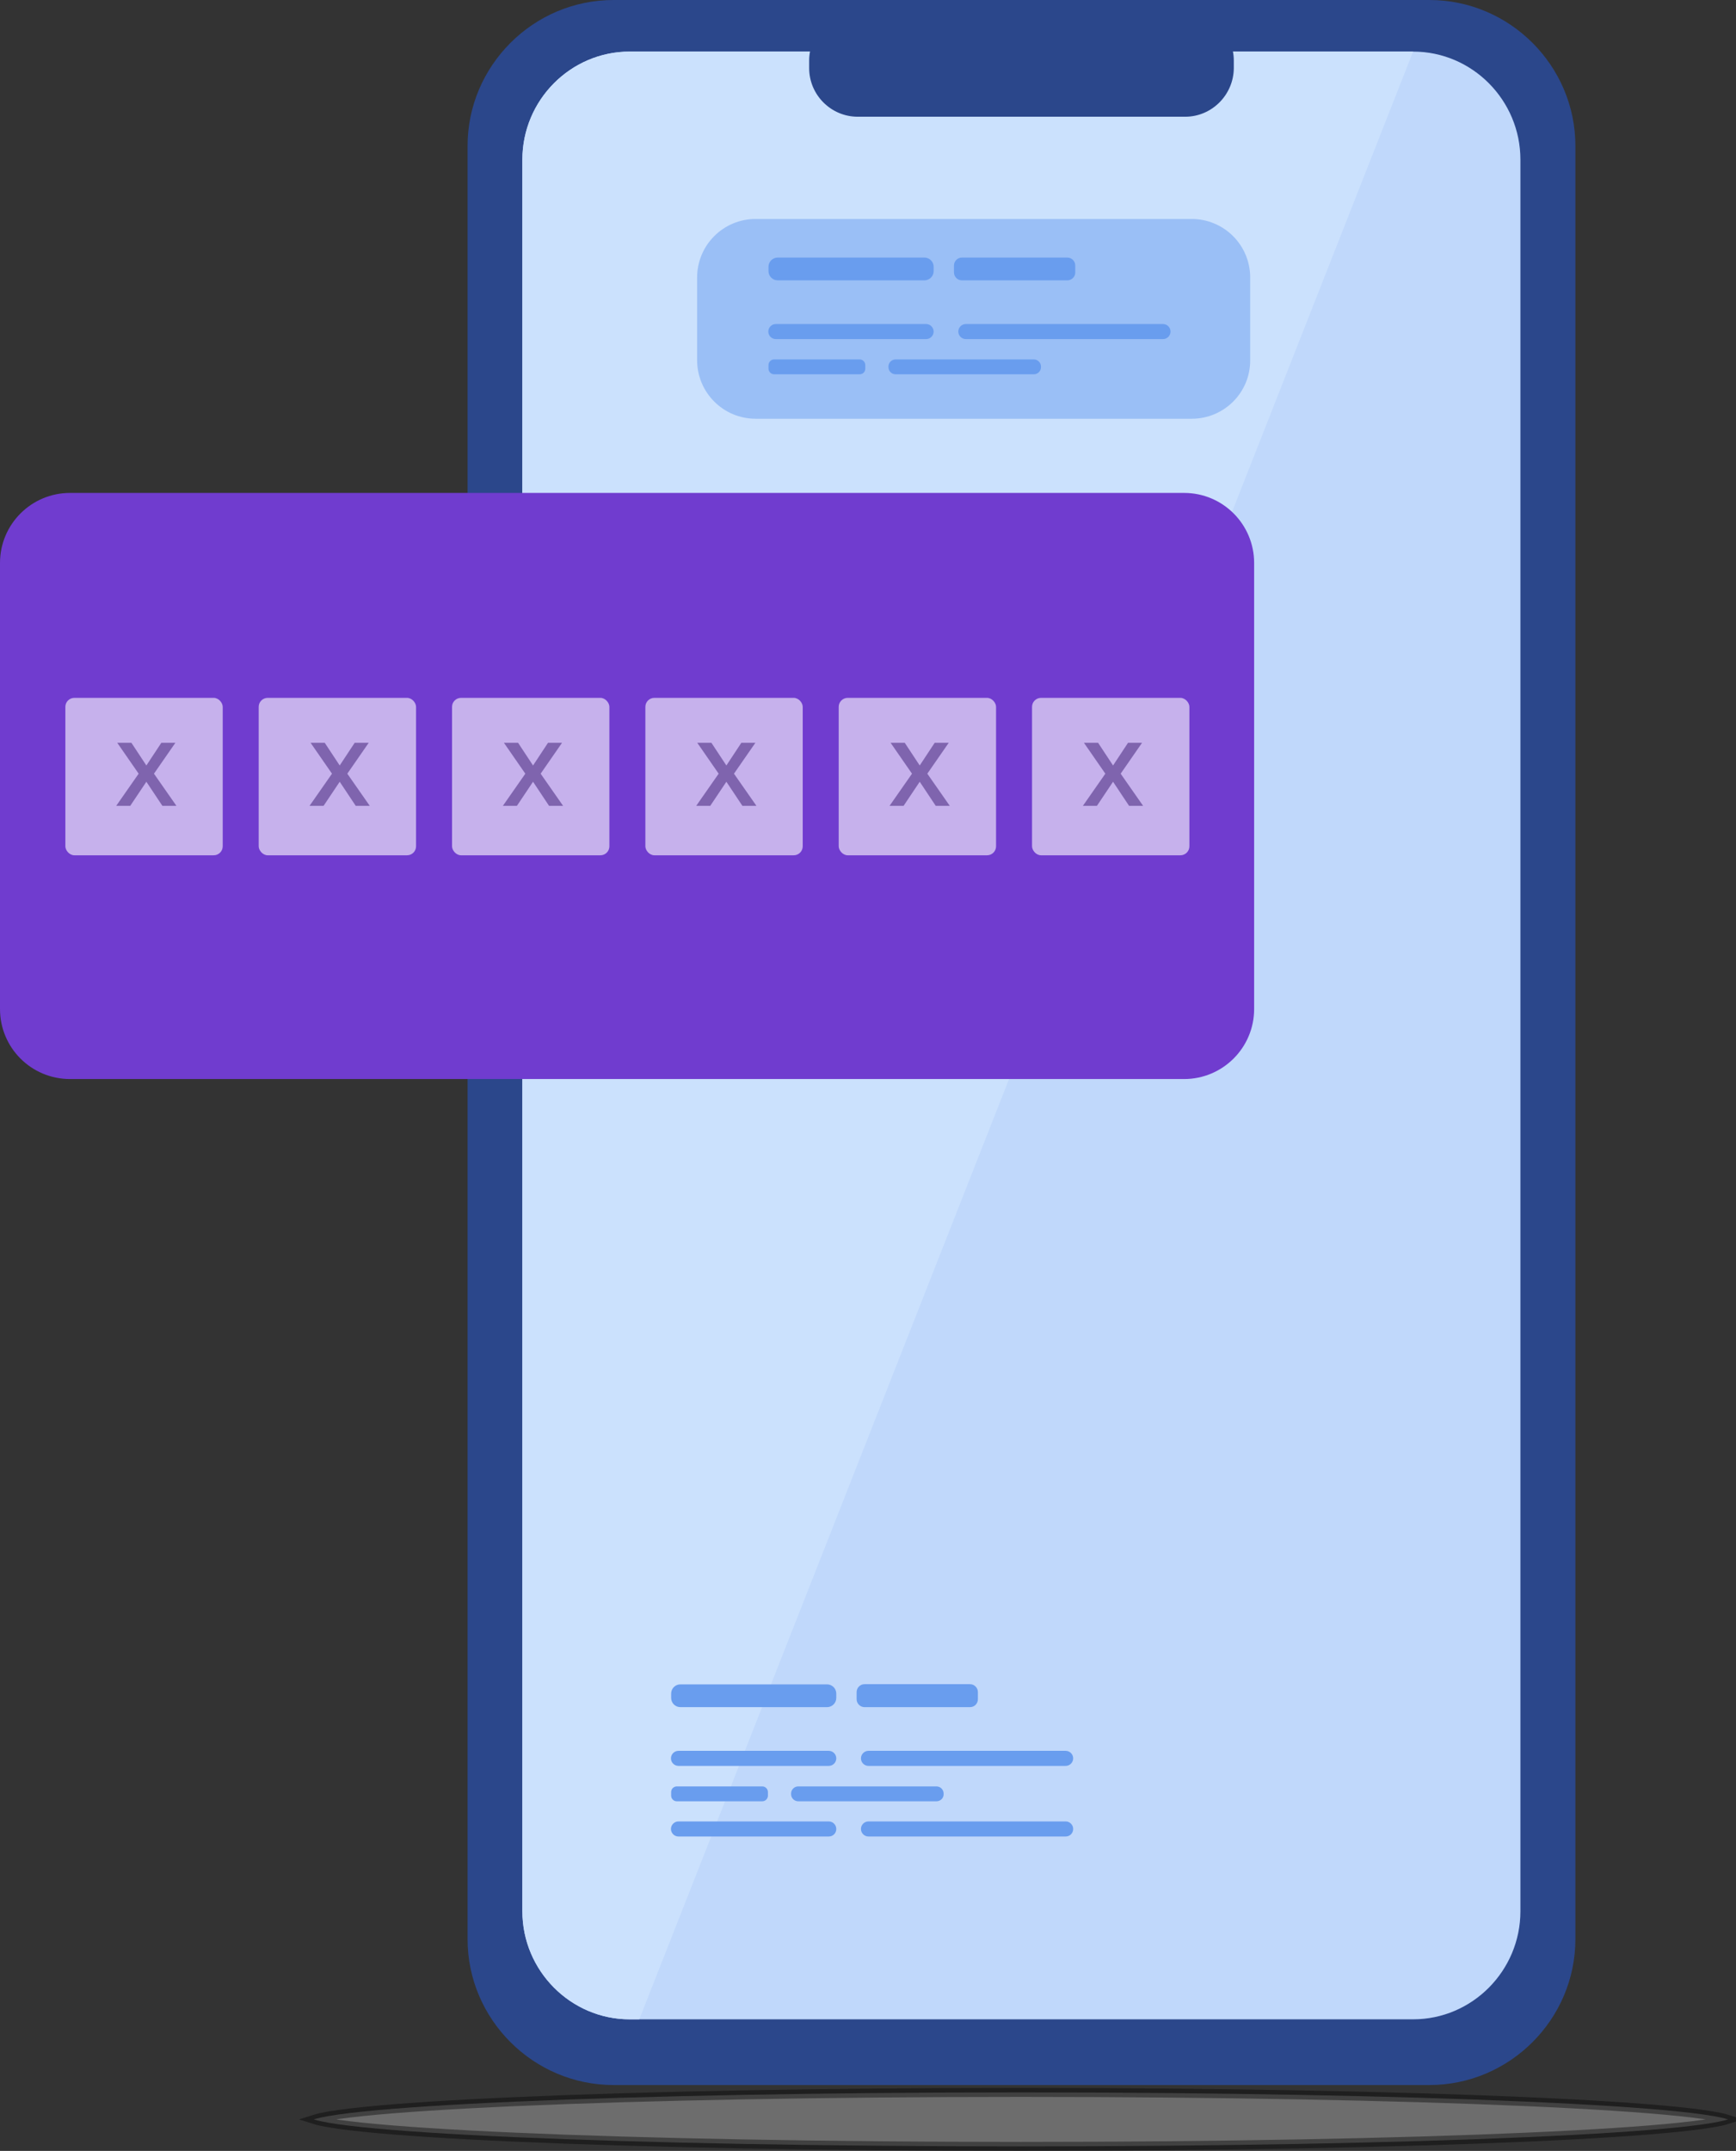 <svg width="193" height="239" viewBox="0 0 193 239" fill="none" xmlns="http://www.w3.org/2000/svg">
<rect x="0" y="0" width="193" height="239" fill="#333333" stroke="none"/>
<path opacity="0.4" d="M191.28 235.283C191.626 235.358 191.904 235.431 192.118 235.5C191.904 235.569 191.626 235.642 191.28 235.717C190.248 235.939 188.707 236.156 186.701 236.365C182.693 236.782 176.883 237.159 169.693 237.475C155.316 238.108 135.448 238.5 113.5 238.5C91.552 238.5 71.684 238.108 57.307 237.475C50.117 237.159 44.307 236.782 40.299 236.365C38.292 236.156 36.752 235.939 35.72 235.717C35.374 235.642 35.096 235.569 34.882 235.5C35.096 235.431 35.374 235.358 35.72 235.283C36.752 235.061 38.292 234.844 40.299 234.635C44.307 234.218 50.117 233.841 57.307 233.525C71.684 232.892 91.552 232.5 113.5 232.5C135.448 232.5 155.316 232.892 169.693 233.525C176.883 233.841 182.693 234.218 186.701 234.635C188.707 234.844 190.248 235.061 191.28 235.283ZM34.429 235.699C34.429 235.699 34.429 235.699 34.43 235.698L34.429 235.699Z" fill="#C4C4C4" stroke="black"/>
<path d="M158.92 231.681H68.207C59.289 231.681 51.982 224.38 51.982 215.467V16.214C51.982 7.301 59.289 0 68.207 0H158.92C167.838 0 175.145 7.301 175.145 16.214V215.467C175.145 224.38 167.838 231.681 158.92 231.681Z" fill="#2B478B"/>
<path d="M169.032 17.741V212.371C169.032 218.982 163.672 224.38 157.099 224.38H70.008C63.455 224.38 58.075 218.982 58.075 212.371V17.741C58.075 11.13 63.434 5.732 70.008 5.732H157.099C163.672 5.732 169.032 11.13 169.032 17.741Z" fill="#C0D8FB"/>
<path d="M157.099 5.732L71.075 224.38H70.008C63.455 224.38 58.075 218.982 58.075 212.371V17.741C58.075 11.13 63.434 5.732 70.008 5.732H157.099Z" fill="#CBE1FD"/>
<path d="M131.767 12.971H95.36C92.388 12.971 89.959 10.544 89.959 7.573V6.737C89.959 3.766 92.388 1.339 95.36 1.339H131.767C134.74 1.339 137.168 3.766 137.168 6.737V7.573C137.147 10.544 134.719 12.971 131.767 12.971Z" fill="#2B478B"/>
<path d="M7.788 119.899H131.641C135.933 119.899 139.429 116.426 139.429 112.116V62.554C139.429 58.265 135.954 54.772 131.641 54.772H7.788C3.496 54.772 0 58.244 0 62.554V112.116C0 116.426 3.475 119.899 7.788 119.899Z" fill="#703CCF"/>
<path d="M132.5 46.529H84.013C80.413 46.529 77.503 43.621 77.503 40.022V30.838C77.503 27.239 80.413 24.331 84.013 24.331H132.479C136.08 24.331 138.99 27.239 138.99 30.838V40.022C139.011 43.621 136.08 46.529 132.5 46.529Z" fill="#9ABFF6"/>
<path d="M91.948 189.692H75.639C75.074 189.692 74.614 189.232 74.614 188.667V188.186C74.614 187.621 75.074 187.161 75.639 187.161H91.948C92.513 187.161 92.974 187.621 92.974 188.186V188.667C92.974 189.232 92.513 189.692 91.948 189.692Z" fill="#699DEE"/>
<path d="M92.136 196.22H75.43C74.969 196.22 74.593 195.843 74.593 195.383C74.593 194.923 74.969 194.546 75.43 194.546H92.136C92.597 194.546 92.974 194.923 92.974 195.383C92.974 195.843 92.597 196.22 92.136 196.22Z" fill="#699DEE"/>
<path d="M84.746 200.153H75.242C74.886 200.153 74.614 199.86 74.614 199.525V199.128C74.614 198.772 74.907 198.5 75.242 198.5H84.746C85.102 198.5 85.374 198.793 85.374 199.128V199.525C85.374 199.86 85.102 200.153 84.746 200.153Z" fill="#699DEE"/>
<path d="M104.111 200.153H88.745C88.305 200.153 87.949 199.797 87.949 199.358V199.295C87.949 198.856 88.305 198.5 88.745 198.5H104.111C104.551 198.5 104.907 198.856 104.907 199.295V199.358C104.928 199.797 104.551 200.153 104.111 200.153Z" fill="#699DEE"/>
<path d="M118.473 196.22H96.554C96.093 196.22 95.716 195.843 95.716 195.383C95.716 194.923 96.093 194.546 96.554 194.546H118.473C118.934 194.546 119.31 194.923 119.31 195.383C119.31 195.843 118.934 196.22 118.473 196.22Z" fill="#699DEE"/>
<path d="M92.136 204.065H75.43C74.969 204.065 74.593 203.689 74.593 203.228C74.593 202.768 74.969 202.391 75.43 202.391H92.136C92.597 202.391 92.974 202.768 92.974 203.228C92.974 203.709 92.597 204.065 92.136 204.065Z" fill="#699DEE"/>
<path d="M118.473 204.065H96.554C96.093 204.065 95.716 203.689 95.716 203.228C95.716 202.768 96.093 202.391 96.554 202.391H118.473C118.934 202.391 119.31 202.768 119.31 203.228C119.31 203.709 118.934 204.065 118.473 204.065Z" fill="#699DEE"/>
<path d="M107.838 189.692H96.114C95.632 189.692 95.235 189.295 95.235 188.814V188.019C95.235 187.537 95.632 187.14 96.114 187.14H107.838C108.319 187.14 108.717 187.537 108.717 188.019V188.814C108.717 189.295 108.34 189.692 107.838 189.692Z" fill="#699DEE"/>
<path d="M102.772 31.152H86.463C85.898 31.152 85.437 30.691 85.437 30.127V29.645C85.437 29.08 85.898 28.62 86.463 28.62H102.772C103.337 28.62 103.798 29.08 103.798 29.645V30.127C103.798 30.691 103.337 31.152 102.772 31.152Z" fill="#699DEE"/>
<path d="M102.96 37.679H86.254C85.793 37.679 85.416 37.303 85.416 36.842C85.416 36.382 85.793 36.005 86.254 36.005H102.96C103.42 36.005 103.797 36.382 103.797 36.842C103.797 37.303 103.42 37.679 102.96 37.679Z" fill="#699DEE"/>
<path d="M95.57 41.591H86.065C85.709 41.591 85.437 41.298 85.437 40.964V40.566C85.437 40.211 85.73 39.938 86.065 39.938H95.57C95.926 39.938 96.198 40.231 96.198 40.566V40.964C96.198 41.319 95.926 41.591 95.57 41.591Z" fill="#699DEE"/>
<path d="M114.935 41.591H99.568C99.129 41.591 98.773 41.236 98.773 40.796V40.733C98.773 40.294 99.129 39.938 99.568 39.938H114.935C115.375 39.938 115.73 40.294 115.73 40.733V40.796C115.73 41.236 115.375 41.591 114.935 41.591Z" fill="#699DEE"/>
<path d="M129.297 37.679H107.377C106.917 37.679 106.54 37.303 106.54 36.842C106.54 36.382 106.917 36.005 107.377 36.005H129.297C129.757 36.005 130.134 36.382 130.134 36.842C130.134 37.303 129.757 37.679 129.297 37.679Z" fill="#699DEE"/>
<path d="M118.661 31.152H106.938C106.456 31.152 106.058 30.754 106.058 30.273V29.499C106.058 29.018 106.456 28.62 106.938 28.62H118.661C119.143 28.62 119.541 29.018 119.541 29.499V30.294C119.541 30.754 119.143 31.152 118.661 31.152Z" fill="#699DEE"/>
<g opacity="0.6">
<rect x="7.266" y="77.543" width="17.494" height="17.494" rx="1" fill="white"/>
<path d="M15.415 85.969L13.036 82.537H14.609L16.273 85.058L17.937 82.537H19.497L17.118 85.969L19.614 89.543H18.054L16.273 86.865L14.479 89.543H12.919L15.415 85.969Z" fill="#887F98"/>
<rect x="28.761" y="77.543" width="17.494" height="17.494" rx="1" fill="white"/>
<path d="M36.909 85.969L34.53 82.537H36.103L37.767 85.058L39.431 82.537H40.991L38.612 85.969L41.108 89.543H39.548L37.767 86.865L35.973 89.543H34.413L36.909 85.969Z" fill="#887F98"/>
<rect x="50.255" y="77.543" width="17.494" height="17.494" rx="1" fill="white"/>
<path d="M58.403 85.969L56.024 82.537H57.597L59.261 85.058L60.925 82.537H62.485L60.106 85.969L62.602 89.543H61.042L59.261 86.865L57.467 89.543H55.907L58.403 85.969Z" fill="#887F98"/>
<rect x="71.749" y="77.543" width="17.494" height="17.494" rx="1" fill="white"/>
<path d="M79.897 85.969L77.519 82.537H79.091L80.755 85.058L82.419 82.537H83.98L81.6 85.969L84.097 89.543H82.537L80.755 86.865L78.962 89.543H77.401L79.897 85.969Z" fill="#887F98"/>
<rect x="93.243" y="77.543" width="17.494" height="17.494" rx="1" fill="white"/>
<path d="M101.392 85.969L99.013 82.537H100.586L102.25 85.058L103.914 82.537H105.474L103.095 85.969L105.591 89.543H104.031L102.25 86.865L100.456 89.543H98.896L101.392 85.969Z" fill="#887F98"/>
<rect x="114.737" y="77.543" width="17.494" height="17.494" rx="1" fill="white"/>
<path d="M122.886 85.969L120.507 82.537H122.08L123.744 85.058L125.408 82.537H126.968L124.589 85.969L127.085 89.543H125.525L123.744 86.865L121.95 89.543H120.39L122.886 85.969Z" fill="#887F98"/>
</g>
</svg>
